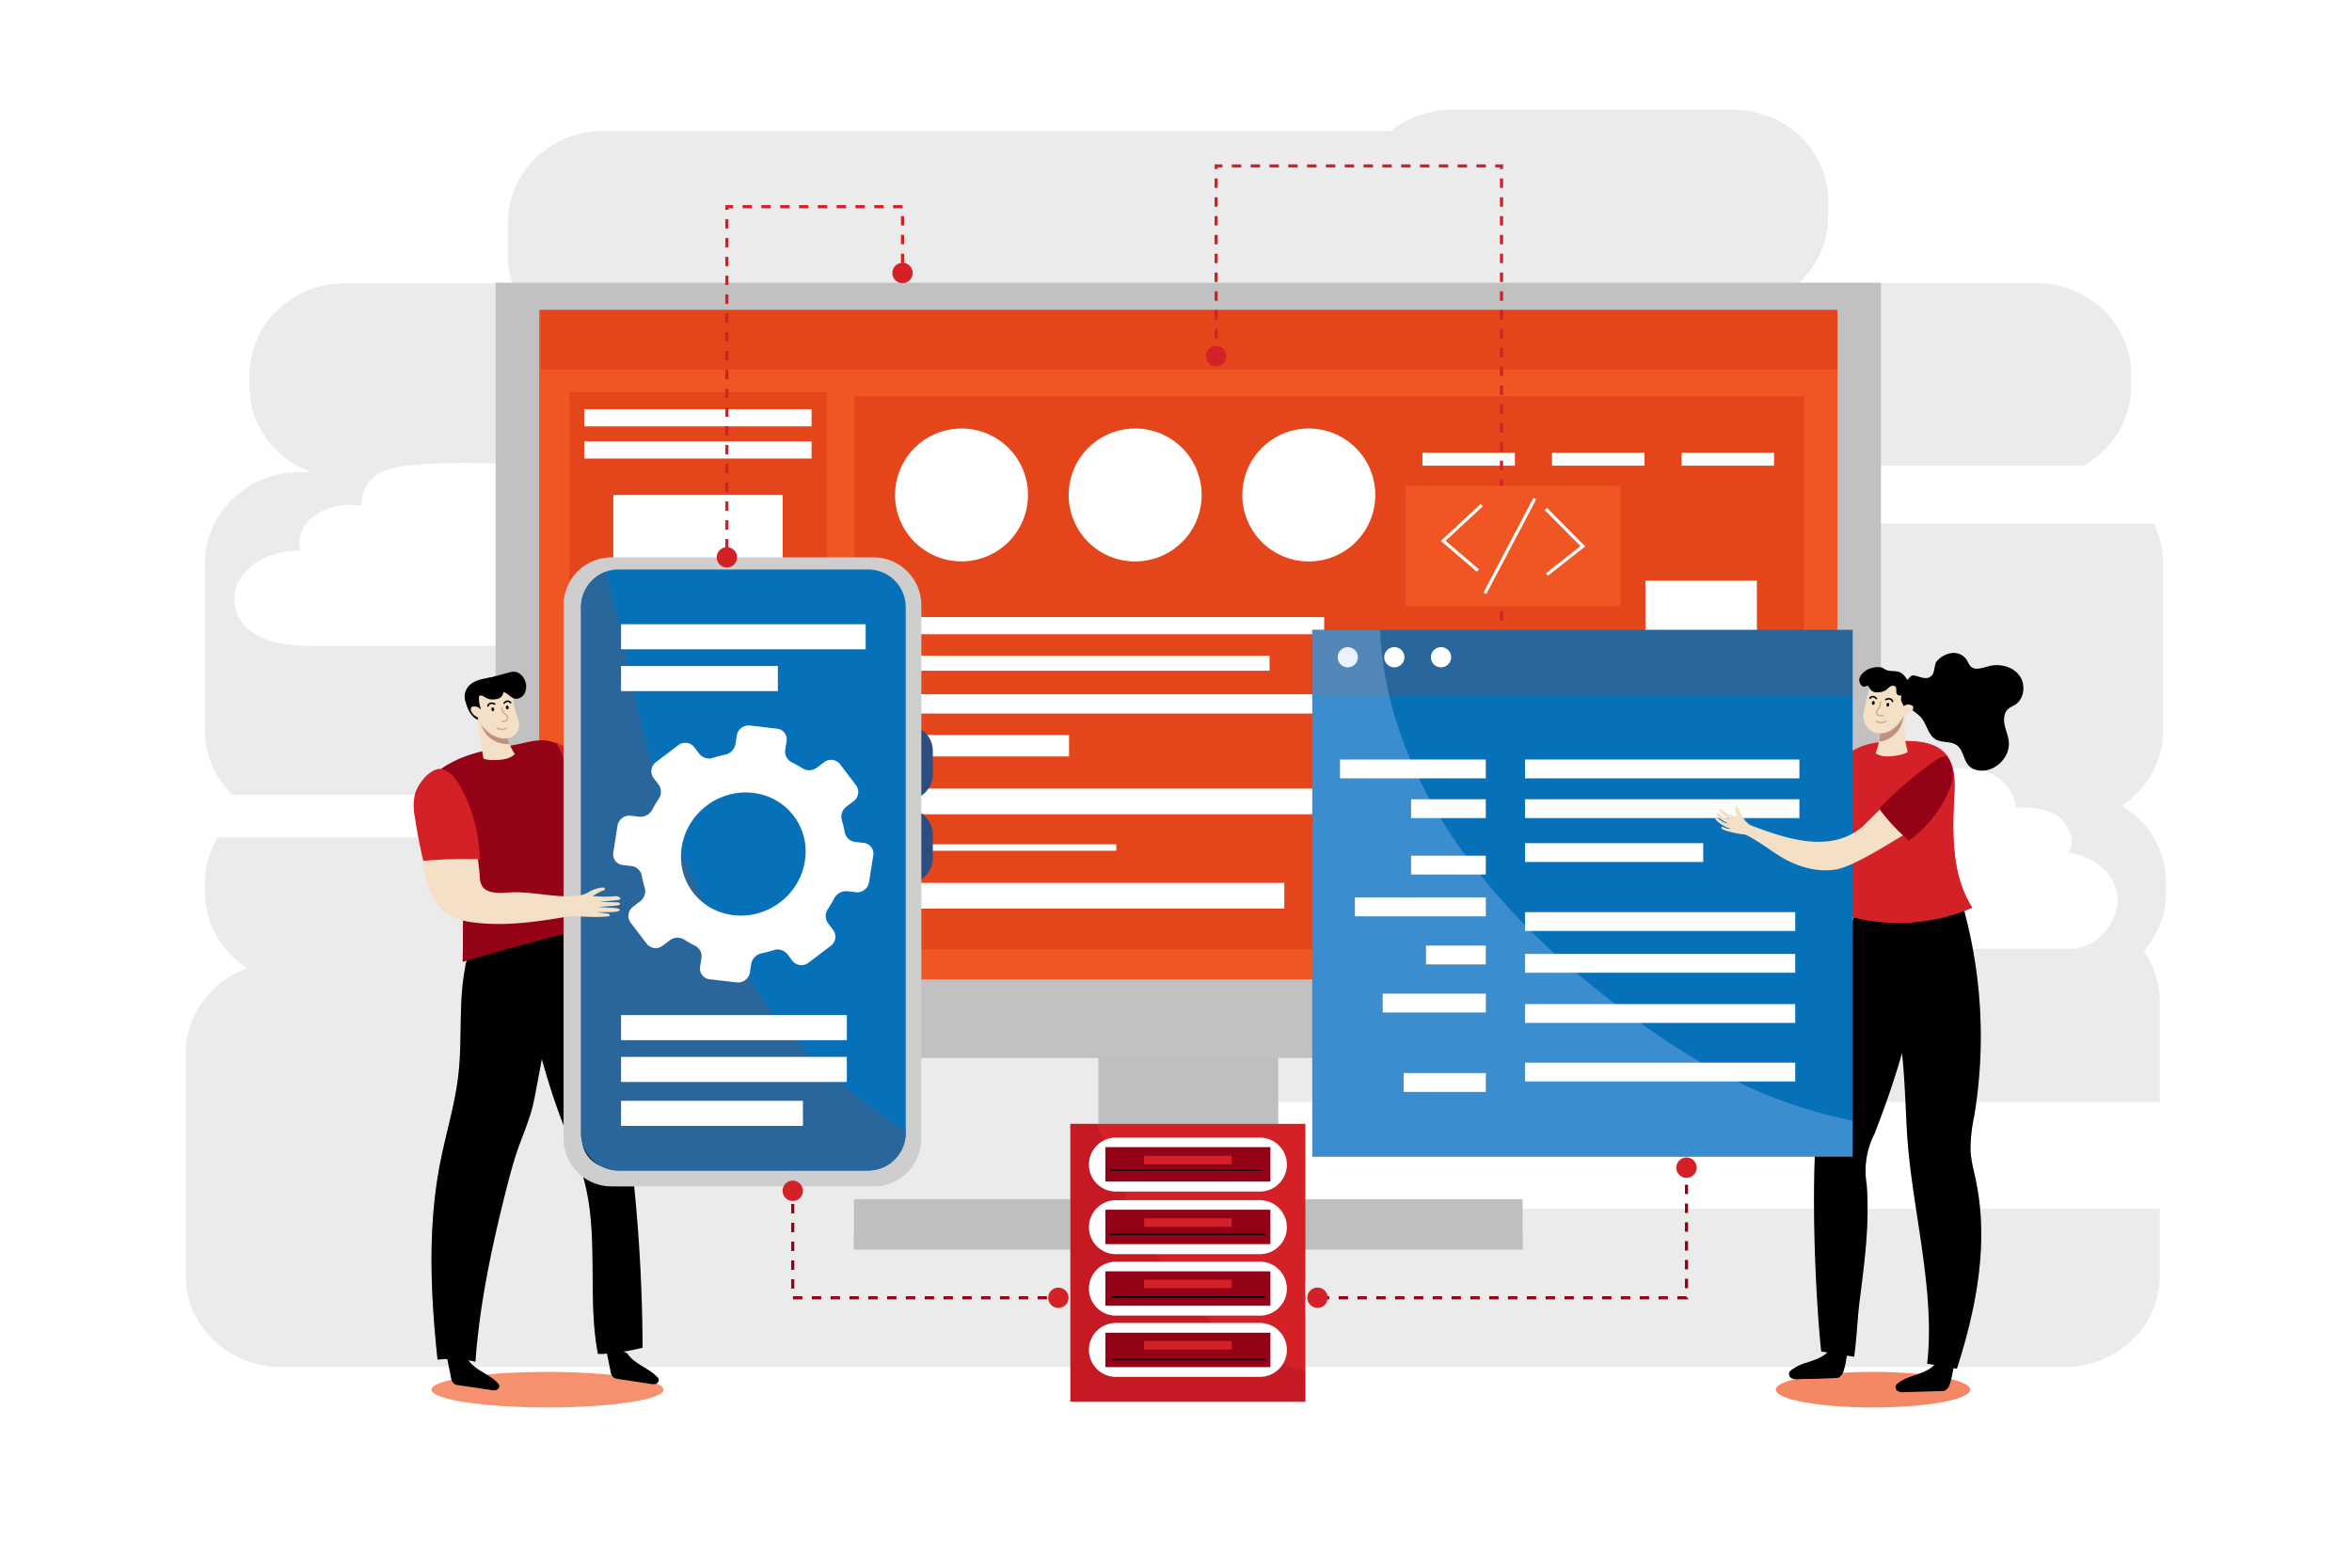 <svg xmlns="http://www.w3.org/2000/svg" viewBox="0 0 750 500"><defs><style>.cls-1{isolation:isolate;}.cls-2{fill:#fff;}.cls-3{fill:#ebebeb;}.cls-4{fill:#bfbfbf;}.cls-5{fill:#c1c1c1;}.cls-22,.cls-6,.cls-9{fill:#f05623;}.cls-7{fill:#e5451a;}.cls-26,.cls-8{fill:#b8d0ff;}.cls-9{opacity:0.65;}.cls-10,.cls-11,.cls-26{mix-blend-mode:multiply;}.cls-10{opacity:0.4;}.cls-11,.cls-26{opacity:0.3;}.cls-12{fill:#fa6e61;}.cls-13{fill:#d42027;}.cls-14,.cls-24{fill:#930217;}.cls-15{fill:#f4e0c7;}.cls-16{fill:#bf9182;}.cls-17{fill:#2d4c7f;}.cls-18{fill:#cecece;}.cls-19{fill:#0671b8;}.cls-20{fill:#28669b;}.cls-21,.cls-23,.cls-25,.cls-28{fill:none;stroke-miterlimit:10;}.cls-21{stroke:#d42027;}.cls-21,.cls-23{stroke-dasharray:3 3;}.cls-22{opacity:0.7;}.cls-23{stroke:#930217;}.cls-24{opacity:0.23;}.cls-25{stroke:#fff;}.cls-27{fill:#d2b08c;}.cls-28{stroke:#000;stroke-linecap:round;stroke-width:0.5px;}</style></defs><g class="cls-1"><g id="BACKGROUND"><rect class="cls-2" width="750" height="500"/></g><g id="OBJECTS"><path class="cls-3" d="M379.07,385.51c-9.83,0-17.8-7.61-17.8-17s8-17,17.8-17H688.73v-32a28,28,0,0,0-5.15-16.19,28.24,28.24,0,0,0,7.18-18.77v-2.91A28.79,28.79,0,0,0,676.59,257a28.75,28.75,0,0,0,13.16-24v-53.4a27.89,27.89,0,0,0-3-12.62H494a9.23,9.23,0,1,1,0-18.45H664.27a28.9,28.9,0,0,0,15.31-25.24v-3.89c0-16.09-13.66-29.13-30.51-29.13H573.54a28.42,28.42,0,0,0,9.42-21V64.13C583,48,569.3,35,552.46,35H463a31.3,31.3,0,0,0-19.59,6.8H192.46c-16.85,0-30.51,13-30.51,29.12V81.6a27.83,27.83,0,0,0,1.4,8.74H110.09c-16.85,0-30.51,13-30.51,29.13v3.89c0,12.4,8.12,23,19.55,27.18H95.85c-16.85,0-30.51,13-30.51,29.13v53.4a28.31,28.31,0,0,0,8.75,20.39H276.87a6.81,6.81,0,1,1,0,13.6H69.44a27.93,27.93,0,0,0-4.1,14.56v2.91a28.77,28.77,0,0,0,13.57,24.23c-11.5,4.17-19.67,14.79-19.67,27.23v70.88C59.24,423,72.9,436,89.75,436H658.22c16.85,0,30.51-13,30.51-29.13V385.51Z"/><path class="cls-2" d="M203.38,175.32c1.51-1.41,1.38-4.46.77-6.1-2.22-6-6.48-8.39-16.47-8.39l-1,0c-.08-6.17-6.71-11.45-11.38-11.95-13.56-1.45-42.46-2.05-51.43.8-4.49,1.43-8.55,5-8.55,11.25,0,.12,0,.24,0,.37a22.27,22.27,0,0,0-3.51-.28c-9,0-16.37,5.36-16.37,12a9,9,0,0,0,.4,2.63h-.4c-.42,0-.84,0-1.25,0h-.91a8,8,0,0,0-2.08.29c-9.41,1.44-16.48,7.59-16.48,14.94,0,8.43,7,15.07,24,15.07H204.07c9.18,0,15.24-9,15.24-15.38C219.31,182.71,212.35,176.23,203.38,175.32Z"/><path class="cls-2" d="M659.38,272c1.51-1.42,1.38-4.47.77-6.11-2.22-6-6.48-8.38-16.47-8.38h-1c-.08-6.17-6.71-11.44-11.38-11.94-13.56-1.46-42.46-2-51.43.8-4.49,1.42-8.55,5-8.55,11.25,0,.12,0,.24,0,.36a22.27,22.27,0,0,0-3.51-.28c-9,0-16.37,5.36-16.37,12a9,9,0,0,0,.4,2.64h-.4c-.42,0-.84,0-1.25,0h-.91a7.63,7.63,0,0,0-2.08.29c-9.41,1.44-16.48,7.58-16.48,14.94,0,8.43,7,15.06,24,15.06H660.07c9.18,0,15.24-9,15.24-15.37C675.31,279.38,668.35,272.9,659.38,272Z"/><rect class="cls-4" x="350.23" y="333.66" width="57.37" height="50.37"/><rect class="cls-4" x="272.31" y="382.47" width="213.22" height="16.03"/><rect class="cls-4" x="272.31" y="393.92" width="213.22" height="4.58"/><rect class="cls-5" x="158.04" y="90.18" width="441.75" height="247.23"/><rect class="cls-6" x="171.93" y="98.86" width="413.97" height="213.52"/><rect class="cls-7" x="172.41" y="98.86" width="413.5" height="19"/><rect class="cls-7" x="181.55" y="125.04" width="82.03" height="179.11"/><rect class="cls-2" x="186.33" y="130.51" width="72.46" height="5.47"/><rect class="cls-2" x="186.33" y="140.77" width="72.46" height="5.47"/><rect class="cls-2" x="186.33" y="226.22" width="72.46" height="5.47"/><rect class="cls-2" x="186.33" y="237.33" width="72.46" height="3.08"/><rect class="cls-2" x="186.33" y="243.48" width="72.46" height="3.08"/><rect class="cls-2" x="186.33" y="250.32" width="72.46" height="3.08"/><rect class="cls-2" x="195.57" y="157.86" width="54" height="54.69"/><polygon class="cls-8" points="199.97 262.9 199.97 288.09 221.72 275.5 199.97 262.9"/><polygon class="cls-8" points="227.44 262.9 227.44 288.09 249.19 275.5 227.44 262.9"/><rect class="cls-7" x="272.43" y="126.41" width="302.84" height="176.37"/><path class="cls-2" d="M327.8,157.86a21.19,21.19,0,1,1-21.19-21.19A21.19,21.19,0,0,1,327.8,157.86Z"/><path class="cls-2" d="M383.18,157.86A21.2,21.2,0,1,1,362,136.67,21.2,21.2,0,0,1,383.18,157.86Z"/><path class="cls-2" d="M438.55,157.86a21.2,21.2,0,1,1-21.19-21.19A21.19,21.19,0,0,1,438.55,157.86Z"/><rect class="cls-2" x="453.59" y="144.42" width="29.48" height="4.1"/><rect class="cls-2" x="494.9" y="144.42" width="29.48" height="4.1"/><rect class="cls-2" x="536.22" y="144.42" width="29.48" height="4.1"/><rect class="cls-2" x="285.42" y="196.82" width="136.83" height="5.47"/><rect class="cls-2" x="285.42" y="209.13" width="119.42" height="4.79"/><rect class="cls-2" x="285.42" y="221.43" width="222.86" height="6.15"/><rect class="cls-2" x="285.42" y="234.42" width="55.48" height="6.84"/><rect class="cls-2" x="285.42" y="251.51" width="153.27" height="8.2"/><rect class="cls-2" x="285.42" y="269.29" width="70.53" height="2.05"/><rect class="cls-2" x="285.42" y="281.59" width="124.12" height="8.2"/><rect class="cls-2" x="524.68" y="185.2" width="35.55" height="104.59"/><path class="cls-9" d="M211.6,443.23c0,3.13-16.57,5.67-37,5.67s-37-2.54-37-5.67,16.56-5.67,37-5.67S211.6,440.1,211.6,443.23Z"/><path d="M200,431.62c2.26,3.45,6.71,4.57,9.55,7.53a1.75,1.75,0,0,1,.49.72,1.34,1.34,0,0,1-.9,1.49,3.69,3.69,0,0,1-1.84,0l-10.43-1.59a2.93,2.93,0,0,1-1.09-.32,3.13,3.13,0,0,1-1.11-2.18c-.51-2.51-1-5-1.52-7.51a26.72,26.72,0,0,1,6.85,1.82"/><path d="M191.68,431.79l-1,0c-3.48-18.06.43-37.9-4.53-55.77-1.54-5.53-3.9-10.74-6-16.05-6.83-17.16-12.75-40.26-14.2-58.93,6.93-1.61,13.69-2,20.46-5.11,12.57,41.85,18.34,89.76,18.5,133.92a69.83,69.83,0,0,1-13.25,2"/><path class="cls-10" d="M177,331.67c5.46,8.66,8.38,18.81,11.64,28.49,7.8,23.2,7.68,48.19,7.21,71.27-1.39.16-2.79.28-4.19.36l-1,0c-3.48-18.06.43-37.9-4.53-55.77-1.54-5.53-3.9-10.74-6-16.05a184.26,184.26,0,0,1-9.92-34.5A16.22,16.22,0,0,1,177,331.67Z"/><path d="M149.17,433.57c2.26,3.45,6.71,4.58,9.55,7.53a1.75,1.75,0,0,1,.49.72,1.36,1.36,0,0,1-.9,1.49,3.69,3.69,0,0,1-1.84,0L146,441.76a2.8,2.8,0,0,1-1.09-.32,3.11,3.11,0,0,1-1.11-2.18q-.76-3.75-1.52-7.51a26.72,26.72,0,0,1,6.85,1.82"/><path d="M180.82,295.59c-2.18,9.16-9.42,50.57-10.79,56.55-1.13,4.93-3.21,9.55-4.87,14.31-1.47,4.2-2.6,8.51-3.7,12.82-4.58,18.08-8.5,36.41-9.85,55a37.49,37.49,0,0,0-12.09-.65c-2.23-21-3.19-42.38.9-63.05,1.83-9.24,4.65-18.28,5.73-27.64,1.33-11.45,0-23.19,2.2-34.5a5.38,5.38,0,0,1,4.83-5.1c9.16-2.82,18.4-5.4,27.64-7.78"/><path class="cls-11" d="M146.15,343c1.16-10,.31-20.2,1.53-30.16,3.56,8,4.55,16.09,3.55,25.07-1.65,14.77-6.84,28.86-8.2,43.68-1.05,11.4-1.67,23.17-.23,34.56.73,5.79,2.08,16,8.84,17.81l0,.38a37.49,37.49,0,0,0-12.09-.65c-2.23-21-3.19-42.38.9-63.05C142.25,361.37,145.07,352.33,146.15,343Z"/><path class="cls-12" d="M179,238.45A327.78,327.78,0,0,0,207.16,260a156.25,156.25,0,0,0,11-23.74l6.37,3.25A84.79,84.79,0,0,1,217,264.36c-1.09,2.27-2.38,4.59-4.46,5.88-4.14,2.56-9.35.12-13.56-2.32l-13.5-7.81a6.09,6.09,0,0,1-1.87-1.43,6.84,6.84,0,0,1-1.11-3.32A113.85,113.85,0,0,0,179,238.45"/><path class="cls-13" d="M178,237.06a72.54,72.54,0,0,1,17.83,13.29A3.24,3.24,0,0,1,197,252.4a3.39,3.39,0,0,1-.51,1.57l-5,9.53a1.36,1.36,0,0,1-.51.6,1.25,1.25,0,0,1-.92-.1c-5.23-2-10.82-4.19-13.9-8.86-1.94-2.95-2.64-6.53-3-10-.22-2.06-.3-4.28.76-6.05s3.71-2.73,4-2"/><path class="cls-12" d="M217.06,239.09c.6-2.2,1.36-5.46.93-7.26-.29-1.21-.53-3.41,0-4.48.13-.27.49-.54.8-.35a.68.68,0,0,1,.22.63c0,.86.8,4.28.76,3.48a25.26,25.26,0,0,0,2.3-5.62,2.64,2.64,0,0,1,.48-1.08c.27-.3.89-.67,1.2-.33s-.86,3.92-1.3,5.88l2-4.63c.16-.38.64-.84,1-.52s-.93,4.1-1.4,6.16l2.06-4.32c.27-.58,1.1-1.52,1.32-.87.41,1.18-1.1,4.06-1.85,6.21l1.59-2.6c.17-.29.59-.6.87-.33a.5.5,0,0,1,.09.51c-.86,3.76-2.2,6.55-3.7,10.58-2.08-1.18-5.55.62-7.33-1.06"/><path class="cls-14" d="M177.18,237.16c-4.24-2.31-9.11-.22-13.87.58-7.76,1.3-15.81,2.72-22.23,7.26a5.91,5.91,0,0,0-1.46,1.36,5.65,5.65,0,0,0-.73,2.87c-.58,11.66,6.75,22.25,8.39,33.8a70.66,70.66,0,0,1,.43,10.69l-.15,13q20.72-6.12,41.72-11.23c-1.06-18.15-5.43-35.93-9.78-53.59-.55-2.21-1.61-4.39-2.32-4.78"/><path class="cls-14" d="M138.89,249.23a5.56,5.56,0,0,1,.74-2.87,5.7,5.7,0,0,1,1.45-1.36c.67-.47,1.36-.91,2.07-1.31a35.39,35.39,0,0,1,4.34,4.23,30.6,30.6,0,0,1,5.24,9.38c2.59,6.87,3.81,14.15,6.15,21.09A16.93,16.93,0,0,0,161,283a5,5,0,0,0,4.2,2.18,8.46,8.46,0,0,0,4.67-2.17,38.92,38.92,0,0,0,4.08-3.83c1.28-1.42,2.39-3,3.59-4.45.55-.69,1.23-1.24,1.75-2a16.41,16.41,0,0,0,1.19-2.37,16.85,16.85,0,0,0,1.26-5.75,36.56,36.56,0,0,0,0-6.19,100.51,100.51,0,0,0-1.6-11.84,26.25,26.25,0,0,0-3.67-9.79c.24.11.47.21.7.34.71.39,1.77,2.57,2.32,4.78,4.35,17.66,8.72,35.44,9.78,53.59q-21,5.1-41.72,11.23l.15-13a69.38,69.38,0,0,0-.43-10.69c-1.64-11.55-9-22.14-8.39-33.8"/><path class="cls-14" d="M175.05,257.35c-1.43,3.85-1,8.18-2.21,12.09-1.34,4.18-4.54,7.51-8,10.22"/><path class="cls-14" d="M169.56,249.5a45.89,45.89,0,0,1-1.28,10.79,15.43,15.43,0,0,1-6,8.83"/><path class="cls-15" d="M161.31,233a18,18,0,0,0,2.86,7.51c-1.58,1.57-4,1.86-6.3,1.9a12.57,12.57,0,0,1-3.3-.29.74.74,0,0,1-.33-.17.69.69,0,0,1-.14-.34q-1.23-7.15-2.27-14.33c2.28.39,4.64-.33,6.94,0a1.38,1.38,0,0,1,.63.2,1.41,1.41,0,0,1,.46.64,18.71,18.71,0,0,1,1.45,4.91"/><path class="cls-16" d="M155.41,234.56c-1.93-2-2.25-4.92-3.57-7.29,2.28.39,4.63-.33,6.93,0a1.38,1.38,0,0,1,.63.2,1.41,1.41,0,0,1,.46.64,18.71,18.71,0,0,1,1.45,4.91,18.33,18.33,0,0,0,1.17,4.31,9.14,9.14,0,0,1-7.07-2.74"/><path class="cls-15" d="M163.18,221.06c.51,1.64.56,3.38,1,5,.6,2.26,1.93,4.61,1.07,6.78a4.87,4.87,0,0,1-4.72,2.7,8.65,8.65,0,0,1-5.2-2.37,13.21,13.21,0,0,1-4.43-9.7,3.45,3.45,0,0,1,1.43-3.26,11.4,11.4,0,0,1,4.88-2c2.69-.55,5.46,1.2,6,2.84"/><path d="M157.93,216.17a5.25,5.25,0,0,1,4.65,4,.63.63,0,0,1,0,.45c-.16.25-.54.21-.81.09a1.3,1.3,0,0,0-.84-.22c-.47.12-.5.75-.66,1.19a2.61,2.61,0,0,1-2.18,1.31,4.79,4.79,0,0,1-2.63-.19c-.55-.24-1-.64-1.59-.84a1.31,1.31,0,0,0-1.6.41c-.35.65.28,1.47,0,2.16a1.39,1.39,0,0,1-1.24.74,2.74,2.74,0,0,1-2.35-1.29,3.82,3.82,0,0,1-.45-2.65,5.15,5.15,0,0,1,1.29-2.58c1.58-1.71,4.09-2.2,6.43-2.59.92-.15,1.95-.28,2,0"/><path d="M155.61,216.28l6.6-1.76a5.64,5.64,0,0,1,1.86-.28,3.73,3.73,0,0,1,2.26,1.16,5.08,5.08,0,0,1,1.17,5.23,3.16,3.16,0,0,1-3,2.24c-1.42-.12-2.33-1.47-3.62-2.06a1.05,1.05,0,0,0-.88-.07,2.1,2.1,0,0,0-.37.36,1.79,1.79,0,0,1-1.59.43,2.86,2.86,0,0,1-1.47-.81,4.1,4.1,0,0,1-1-4.44"/><path d="M152.88,221.2a8.63,8.63,0,0,0,.26,4.25,2.09,2.09,0,0,1,.14.56,1.87,1.87,0,0,1-.12.65c-.29,1-.57,1.94-.86,2.91-1.77-.86-3.23-2.85-4-6.47-.13-.63,0-.73.28-1.31.49-.95,1.72-1.2,2.8-1.28a2.15,2.15,0,0,1,1,.12c.32.15.56.51.49.57"/><path class="cls-15" d="M153.24,226.26a2.45,2.45,0,0,0-2.49-.89c-1.61.39,0,3.38,2.7,3.76a.79.79,0,0,0,1-1.19,3.54,3.54,0,0,0-1.19-1.68"/><path class="cls-17" d="M262.09,231.3h27.14a8.23,8.23,0,0,1,8.23,8.23v7.4a8.22,8.22,0,0,1-8.22,8.22H262.09a8.23,8.23,0,0,1-8.23-8.23v-7.4A8.23,8.23,0,0,1,262.09,231.3Z"/><path class="cls-17" d="M262.09,258h27.14a8.23,8.23,0,0,1,8.23,8.23v7.4a8.22,8.22,0,0,1-8.22,8.22H262.09a8.23,8.23,0,0,1-8.23-8.23v-7.4A8.23,8.23,0,0,1,262.09,258Z"/><path class="cls-18" d="M179.71,363.11V193A15.3,15.3,0,0,1,195,177.76h83.53A15.3,15.3,0,0,1,293.8,193V363.11a15.29,15.29,0,0,1-15.28,15.28H195A15.29,15.29,0,0,1,179.71,363.11ZM195,183.63a9.43,9.43,0,0,0-9.42,9.41V363.11a9.44,9.44,0,0,0,9.42,9.42h83.53a9.44,9.44,0,0,0,9.42-9.42V193a9.43,9.43,0,0,0-9.42-9.41Z"/><path class="cls-19" d="M185.26,361.17a12,12,0,0,0,11.81,12.16H277a12,12,0,0,0,11.81-12.16V193.78A12,12,0,0,0,277,181.63H197.07a12,12,0,0,0-11.81,12.15Z"/><path class="cls-20" d="M286.68,359.31a162.56,162.56,0,0,1-24.05-18.76c-15.36-14.1-27.52-32.7-37-51.16C215.78,270.1,209,249.83,204,228.78c-2.63-11.07-5-22.22-7.48-33.32-1-4.31-2.48-8.7-3.37-13.12a12.14,12.14,0,0,0-7.85,11.44V361.17a12,12,0,0,0,11.81,12.16H277a12,12,0,0,0,11.81-12.16v-.62C288.09,360.15,287.37,359.74,286.68,359.31Z"/><path class="cls-15" d="M142.1,249.43c5.28,3.11,7.27,9,8.49,14.46A114.27,114.27,0,0,1,153,279.58a6.16,6.16,0,0,0,.81,3.14c1.54,2.26,5.24,2.17,8.25,1.95,7.32-.54,14.23,1.69,21.92,1.12a10.46,10.46,0,0,0-1.26,6.26c-10.3,1.74-20.83,3.49-31.21,2.21a21.76,21.76,0,0,1-8.19-2.37c-5.24-3.05-7-9-8-14.43a117.1,117.1,0,0,1-1.82-17.6c-.08-2.76,0-5.7,1.79-8s5.72-3.12,6.86-2.45"/><path class="cls-13" d="M140.7,245.3c3.11.71,5.1,3.56,6.51,6.28A50.93,50.93,0,0,1,153,274.06a139.29,139.29,0,0,0-18,.51c-1.13-4.62-2-9.3-2.72-14a17.17,17.17,0,0,1,.08-7.45,13.73,13.73,0,0,1,2.32-4.24c1.8-2.36,4.42-4,6.11-3.58"/><path class="cls-15" d="M182.5,285.86c2.46-.21,3.58-.38,5.23-1.34a10.59,10.59,0,0,1,4.52-1.48c.33,0,.74.24.66.56s-.32.32-.54.39c-.88.28-4,2.08-3.23,1.78a33.63,33.63,0,0,0,6.58.09,3.19,3.19,0,0,1,1.27.05c.41.12,1,.53.81.89s-4.3.56-6.46.84l5.46.14c.44,0,1.1.27.91.67-.24.55-4.51.56-6.77.84l5.17.32c.69,0,2,.42,1.39.82-1,.73-4.53.41-7,.49l3.25.47c.36.05.84.3.67.63-.08.17-.3.21-.48.23-4.13.51-7.77-.06-12.42,0,.39-2.13,0-4.33,1-6.39"/><polyline class="cls-21" points="231.79 180.92 231.79 65.92 287.8 65.92 287.8 90.47"/><circle class="cls-13" cx="287.79" cy="87.07" r="3.25"/><circle class="cls-13" cx="231.79" cy="177.76" r="3.25"/><path class="cls-22" d="M628.26,443.23c0,3.13-13.88,5.67-31,5.67s-31-2.54-31-5.67,13.88-5.67,31-5.67S628.26,440.1,628.26,443.23Z"/><polyline class="cls-21" points="478.8 203.92 478.8 52.92 387.8 52.92 387.8 113.35"/><polyline class="cls-23" points="252.79 377.99 252.79 413.92 537.79 413.92 537.79 364.92"/><circle class="cls-13" cx="537.79" cy="372.42" r="3.25"/><rect class="cls-13" x="341.32" y="358.45" width="74.94" height="88.63"/><path class="cls-24" d="M382.67,418.26c-16-16.59-25-38.47-32.86-59.81h-8.48v88.63h74.94V437.3A70,70,0,0,1,382.67,418.26Z"/><rect class="cls-6" x="448.14" y="154.93" width="68.67" height="38.43"/><polyline class="cls-25" points="472.49 161.11 460.21 172.5 471.25 181.96"/><polyline class="cls-25" points="492.94 162.34 504.73 174.23 493.3 183.22"/><line class="cls-25" x1="489.39" y1="159.06" x2="473.51" y2="189.23"/><path d="M583.19,430.82c-3,3.51-8.49,3.36-12,6.24a2.13,2.13,0,0,0-.63.74,1.5,1.5,0,0,0,.79,1.76,4.15,4.15,0,0,0,2,.29l11.76-.36a3.13,3.13,0,0,0,1.25-.21,3.51,3.51,0,0,0,1.52-2.26c.89-2.7.94-5,1.84-7.75-2.61.06-3.94.78-6.54,1.55"/><path d="M570.53,437.8a2.13,2.13,0,0,1,.63-.74,15.75,15.75,0,0,1,4.89-2.42,4,4,0,0,0,3.25,1.79c.91.08,1.83.07,2.74.1a11.36,11.36,0,0,0,2.73-.22,9.32,9.32,0,0,0,3.77-1.82,24.18,24.18,0,0,1-.65,2.53,3.51,3.51,0,0,1-1.52,2.26,3.13,3.13,0,0,1-1.25.21l-11.76.36a4.15,4.15,0,0,1-2-.29,1.5,1.5,0,0,1-.79-1.76"/><path d="M611.29,292.19c3.62,20.88-5.91,49.67-13.56,69.44a25.94,25.94,0,0,0-2.49,16.14c.93,12.4-.59,24.11-2.17,36.45-.89,6.9-.82,10.7-1.82,18.49-1.9-.29-10.78-1.78-10.49-1.59-.93-7.35-4.3-51.42-.68-80.75a442,442,0,0,1,9.25-50.11c.16-.64,1.5-8.45,2.24-8.39,4.33.38,9.49.14,12.4.32Z"/><path class="cls-11" d="M597.73,361.63a267.88,267.88,0,0,0,11-34.19,17.8,17.8,0,0,0-1.57,1.67A51.35,51.35,0,0,0,600.63,340c-4.11,8.68-8.65,17.87-10.44,27.37-2,10.67-.48,21.71-.13,32.47s-.91,21.55-1.81,32.35l3,.48c1-7.79.93-11.59,1.82-18.49,1.58-12.34,3.1-24.05,2.17-36.45a25.94,25.94,0,0,1,2.49-16.14Z"/><path d="M617.12,435c-3,3.51-8.48,3.36-12,6.24a1.93,1.93,0,0,0-.62.74,1.48,1.48,0,0,0,.79,1.76,4,4,0,0,0,2,.28l11.76-.35a3.13,3.13,0,0,0,1.25-.21,3.51,3.51,0,0,0,1.52-2.27c.89-2.69.95-5,1.84-7.74-2.61.05-3.94.78-6.54,1.55"/><path d="M625.29,286.77a154.67,154.67,0,0,1,4.22,69.29,50.69,50.69,0,0,0-1.16,10.75c.15,3.43,1.11,6.77,1.8,10.13,4,19.78.05,40.37-6.15,59.59-2.84-.49-6.63-1.11-9.47-1.59,2.7-23.36-5-50-6.42-73.44-.48-8-.78-20.06-1.91-28-2.86-20-2.11-24.69-2.23-41.65a105.37,105.37,0,0,0,21.32-5.1"/><path class="cls-11" d="M630.15,376.94c-.69-3.36-1.65-6.7-1.8-10.13a50.69,50.69,0,0,1,1.16-10.75,154.67,154.67,0,0,0-4.22-69.29c-2,.76-4.75,1.6-7.71,2.39,6,9.86,6.56,22.95,7,34,.34,8.83,0,17.55-.4,26.37-.5,10.32.48,20,2,30.24,1.39,9.12,1.68,17.53-.06,26.61-1.26,6.58-2,13.24-3.21,19.82A86.36,86.36,0,0,1,620.6,436l3.4.57C630.2,417.31,634.19,396.72,630.15,376.94Z"/><path class="cls-13" d="M606.57,236.27c4.85.09,10.27.42,13.58,3.91s3.26,8.92,3,13.74c-.63,12.19-.83,25.22,5.74,35.58a59.86,59.86,0,0,1-41.15,2.17c1.26-8.38,2.27-17,.34-25.26C586.36,259,582.37,251,586,244.24c2-3.61,5.87-5.9,9.91-6.92s8.28-.9,10.64-1"/><path class="cls-13" d="M589.48,280.52a22.57,22.57,0,0,0,2.47.11,21.71,21.71,0,0,0,2.4-.36,37.37,37.37,0,0,0,4.31-.87,20,20,0,0,0,11.77-10.52c2.67-5.53,3.19-11.54,3.12-17.59-.07-5.12-.92-10.43-3.6-14.89,3.84.28,7.65,1.09,10.2,3.78,3.34,3.53,3.26,8.92,3,13.74-.63,12.19-.83,25.22,5.74,35.58a59.86,59.86,0,0,1-41.15,2.17c.55-3.7,1.06-7.45,1.29-11.19l.43,0"/><path class="cls-13" d="M605.79,261.25a22.79,22.79,0,0,1-14.09-15.13"/><path class="cls-13" d="M598.06,263a21.07,21.07,0,0,1-7.15-8.8"/><path d="M606.23,222.54c.91,3,4.55,4.06,6.5,6.48,1.74,2.17,2.16,5.47,4.59,6.83,2,1.14,4.76.48,6.64,1.83,2.15,1.53,2.13,4.87,4,6.69a5.64,5.64,0,0,0,3.32,1.39c5,.52,9.82-4.33,9.27-9.33-.21-1.83-1-3.54-1.35-5.35s-.13-3.93,1.29-5.09a17.87,17.87,0,0,1,2-1.15c3.07-1.87,3.56-6.59,1.4-9.45s-6.25-3.83-9.72-2.91c-2,.52-4.42,1.48-5.84,0a10.52,10.52,0,0,1-1.16-2,5,5,0,0,0-4.77-2.2,7.83,7.83,0,0,0-4.78,2.58c-.85.91-.68,3.6-1.54,4.52-2,2.16-4.84-.35-6.39.11-1,.29-4.14,4.93-3.48,7.07"/><path class="cls-15" d="M599.51,232a19.28,19.28,0,0,1-1.44,8.22c1.86,1.31,4.35,1.15,6.6.78a11.94,11.94,0,0,0,3.23-.91.73.73,0,0,0,.3-.22.51.51,0,0,0,.06-.38c-1.27-4.63-1.17-9-.33-14.53-2.19.83-4.74,0-7,.68a1.46,1.46,0,0,0-.59.31,1.55,1.55,0,0,0-.33.75,19.59,19.59,0,0,0-.53,5.3"/><path class="cls-16" d="M605.66,232.48c1.54-2.45,1.32-5.45,2.19-8.13-2.18.83-4.66.52-6.89,1.25a1.46,1.46,0,0,0-.59.31,1.55,1.55,0,0,0-.33.75,19.59,19.59,0,0,0-.53,5.3,19.44,19.44,0,0,1-.36,4.63,9.16,9.16,0,0,0,6.51-4.11"/><path class="cls-15" d="M596.16,219.27c-.44,1.72-.88,3.24-1.25,5-.51,2.38-1.2,4.19-.24,6.42a5.14,5.14,0,0,0,4.83,3.24,7.38,7.38,0,0,0,5.1-2.28,13.88,13.88,0,0,0,4.06-10.25,3.65,3.65,0,0,0-1.59-3.34,11.3,11.3,0,0,0-5-1.93c-2.74-.48-5.46,1.45-5.91,3.17"/><path d="M595.67,213.44c-2.41,1.45-3.46,3.06-2.33,4.88.73,1.19,1.81.39,2.17.43s.63.67.87,1.1a2.62,2.62,0,0,0,2.41.94,4.67,4.67,0,0,0,2.57-.68c.5-.35.9-.84,1.42-1.15a1.33,1.33,0,0,1,1.68.12c.46.61,0,1.56.39,2.22a1.35,1.35,0,0,0,1.36.52,2.72,2.72,0,0,0,2.1-1.74,4.09,4.09,0,0,0,0-2.8,5.4,5.4,0,0,0-1.75-2.41c-1.89-1.46-3.85-.23-5.81-1.6-1.63-1.15-4.77,0-5,.17"/><path d="M605.7,218.33a9.4,9.4,0,0,1,.52,4.4,2,2,0,0,0,0,.6,2.24,2.24,0,0,0,.23.64c.47.94.94,1.88,1.4,2.82,1.6-1.2,3.76-2.84,3.06-6.35a6.79,6.79,0,0,0-.78-2.31c-1.91-2.59-3.74-.69-4-.48s-.47.63-.38.68"/><path class="cls-15" d="M607,225.26a2.46,2.46,0,0,1,2.67-.26c1.46.82-.89,3.41-3.66,3.09-.39-.05-.83-.21-.93-.59a1.08,1.08,0,0,1,.3-.87,3.61,3.61,0,0,1,1.62-1.37"/><rect class="cls-19" x="418.46" y="200.92" width="172.31" height="168"/><rect class="cls-20" x="418.46" y="200.92" width="172.25" height="20.87"/><path class="cls-2" d="M433,209.61a3.22,3.22,0,1,1-3.22-3.21A3.21,3.21,0,0,1,433,209.61Z"/><path class="cls-2" d="M447.84,209.61a3.22,3.22,0,1,1-3.22-3.21A3.21,3.21,0,0,1,447.84,209.61Z"/><path class="cls-2" d="M462.73,209.61a3.22,3.22,0,1,1-3.22-3.21A3.21,3.21,0,0,1,462.73,209.61Z"/><path class="cls-26" d="M563.71,349.36c-21.87-8.93-41.09-22.55-59.19-37.56-33.45-27.75-62.47-66.06-64.44-110.88H418.46v168H590.77v-11.5A157.52,157.52,0,0,1,563.71,349.36Z"/><path d="M597.8,224.26c0,.32-.3.55-.54.51a.54.54,0,0,1-.34-.66c.05-.33.3-.56.54-.52A.55.55,0,0,1,597.8,224.26Z"/><path d="M602.43,224.85c-.06.32-.3.55-.54.51a.53.53,0,0,1-.34-.66c.05-.32.29-.55.54-.51S602.48,224.52,602.43,224.85Z"/><path d="M596.48,222.83a1.46,1.46,0,0,1,.42-.32.6.6,0,0,1,.43-.06,1.25,1.25,0,0,1,.78.47.26.26,0,0,0,.34.09.25.25,0,0,0,.09-.34,1.72,1.72,0,0,0-1.11-.71,1.18,1.18,0,0,0-.72.08,2.29,2.29,0,0,0-.59.43c-.22.24.13.59.36.36Z"/><path d="M601.47,223.35a1.5,1.5,0,0,1,1.11-.23,1,1,0,0,1,.67.67c.07.31.56.18.48-.13a1.39,1.39,0,0,0-1-1,2,2,0,0,0-1.53.27.25.25,0,0,0,.25.43Z"/><path class="cls-27" d="M599.35,224a2.43,2.43,0,0,1-.35,1.6,4,4,0,0,0-.83,1.49,1.21,1.21,0,0,0,.64,1.21,2.72,2.72,0,0,0,1.69.19c.32,0,.32-.54,0-.5a2.15,2.15,0,0,1-1.52-.17c-.43-.3-.35-.79-.1-1.19a8.16,8.16,0,0,0,.8-1.29,3,3,0,0,0,.15-1.48c0-.31-.52-.18-.48.14Z"/><path class="cls-27" d="M598.29,230.33a3.19,3.19,0,0,0,3.24-.12c.26-.18,0-.61-.25-.43a2.69,2.69,0,0,1-2.74.12.25.25,0,0,0-.25.43Z"/><rect class="cls-2" x="198.04" y="199.09" width="78" height="8"/><rect class="cls-2" x="198.04" y="212.42" width="50" height="8"/><rect class="cls-2" x="198.04" y="323.75" width="72" height="8"/><rect class="cls-2" x="198.04" y="337.09" width="72" height="8"/><rect class="cls-2" x="198.04" y="351.09" width="58" height="8"/><path class="cls-2" d="M273,250.49l-5.13-6.76a3.65,3.65,0,0,0-5.12-.6l-2.2,1.66a4.09,4.09,0,0,1-4.69.24,33.59,33.59,0,0,0-3.35-1.88,3.82,3.82,0,0,1-2.1-4.08l.41-2.67a3.44,3.44,0,0,0-3.05-4l-8.62-1a3.81,3.81,0,0,0-4.19,3.17l-.42,2.66a4.26,4.26,0,0,1-3.29,3.46,34.86,34.86,0,0,0-3.82,1,4,4,0,0,1-4.45-1.29l-1.6-2.11a3.65,3.65,0,0,0-5.11-.6l-7.06,5.35a3.63,3.63,0,0,0-.81,5.08l1.6,2.1a4,4,0,0,1,0,4.64,35.26,35.26,0,0,0-2,3.38,4.21,4.21,0,0,1-4.21,2.23l-2.68-.31a3.83,3.83,0,0,0-4.2,3.18l-1.35,8.56a3.46,3.46,0,0,0,3.05,4l2.68.31a3.82,3.82,0,0,1,3.37,3.13,30.45,30.45,0,0,0,.92,3.71,4.12,4.12,0,0,1-1.5,4.46l-2.2,1.66a3.64,3.64,0,0,0-.8,5.08l5.14,6.76a3.64,3.64,0,0,0,5.12.59l2.2-1.65a4.05,4.05,0,0,1,4.69-.24,32.36,32.36,0,0,0,3.34,1.88,3.81,3.81,0,0,1,2.1,4.08l-.43,2.66a3.47,3.47,0,0,0,3.06,4l8.63,1a3.83,3.83,0,0,0,4.19-3.17l.42-2.66a4.25,4.25,0,0,1,3.29-3.45,37.08,37.08,0,0,0,3.81-1,4,4,0,0,1,4.46,1.3l1.59,2.1a3.67,3.67,0,0,0,5.13.59l7.05-5.34a3.62,3.62,0,0,0,.8-5.09l-1.58-2.1a3.9,3.9,0,0,1-.07-4.62,35.83,35.83,0,0,0,2-3.39,4.26,4.26,0,0,1,4.22-2.23l2.69.3a3.82,3.82,0,0,0,4.18-3.17l1.36-8.56a3.45,3.45,0,0,0-3.05-4l-2.69-.31a3.84,3.84,0,0,1-3.36-3.13,32.36,32.36,0,0,0-.91-3.71,4.07,4.07,0,0,1,1.49-4.46l2.2-1.66A3.63,3.63,0,0,0,273,250.49Zm-23,36.26c-9.34,8.26-23.52,6.61-29.95-3.47-5.07-7.93-3.34-18.77,4-25.27,9.33-8.24,23.5-6.59,29.94,3.5C259.07,269.43,257.35,280.27,250,286.75Z"/><circle class="cls-13" cx="252.79" cy="379.8" r="3.25"/><circle class="cls-13" cx="337.49" cy="413.92" r="3.25"/><circle class="cls-13" cx="387.79" cy="113.59" r="3.25"/><path d="M161.32,225.7c.05.33.3.56.54.52s.39-.34.34-.67-.3-.55-.54-.51A.54.54,0,0,0,161.32,225.7Z"/><path d="M156.69,226.3c.06.32.3.55.54.51a.53.53,0,0,0,.34-.66c0-.33-.29-.56-.54-.52S156.64,226,156.69,226.3Z"/><path d="M163,223.92a2.1,2.1,0,0,0-.57-.42,1.12,1.12,0,0,0-.74-.09,1.75,1.75,0,0,0-1.11.7.25.25,0,1,0,.43.25,1.3,1.3,0,0,1,.78-.47.72.72,0,0,1,.41.05,1.48,1.48,0,0,1,.44.34c.23.23.58-.12.36-.36Z"/><path d="M157.9,224.37a2,2,0,0,0-1.53-.28,1.43,1.43,0,0,0-1,1,.25.25,0,0,0,.48.14.91.91,0,0,1,.67-.67,1.46,1.46,0,0,1,1.11.23.25.25,0,0,0,.25-.43Z"/><path class="cls-27" d="M159.74,225.76a3.1,3.1,0,0,0,.46,1.38,6.7,6.7,0,0,0,1.06,1.07c.34.34.55.8.19,1.2a2,2,0,0,1-1.4.5c-.32,0-.32.54,0,.5a2.79,2.79,0,0,0,1.59-.49,1.22,1.22,0,0,0,.44-1.36c-.2-.56-.69-.86-1.1-1.25a2.52,2.52,0,0,1-.74-1.55c0-.32-.52-.32-.5,0Z"/><path class="cls-27" d="M161.36,232.06a2.67,2.67,0,0,1-2.73-.11c-.27-.18-.52.25-.26.43a3.18,3.18,0,0,0,3.25.11c.28-.15,0-.58-.26-.43Z"/><rect class="cls-2" x="486.29" y="242.25" width="87.5" height="6"/><rect class="cls-2" x="486.29" y="254.92" width="87.5" height="6"/><rect class="cls-2" x="486.29" y="268.92" width="56.83" height="6"/><rect class="cls-2" x="486.29" y="290.92" width="86.17" height="6"/><rect class="cls-2" x="486.29" y="304.25" width="86.17" height="6"/><rect class="cls-2" x="486.29" y="320.25" width="86.17" height="6"/><rect class="cls-2" x="486.29" y="338.92" width="86.17" height="6"/><rect class="cls-2" x="449.96" y="272.92" width="23.83" height="6"/><rect class="cls-2" x="449.96" y="254.92" width="23.83" height="6"/><rect class="cls-2" x="427.3" y="242.25" width="46.5" height="6"/><rect class="cls-2" x="432.05" y="286.25" width="41.75" height="6"/><rect class="cls-2" x="454.71" y="301.59" width="19.08" height="6"/><rect class="cls-2" x="440.92" y="316.92" width="32.88" height="6"/><rect class="cls-2" x="447.59" y="342.25" width="26.21" height="6"/><path class="cls-15" d="M610.16,264.48c-7.45,4.27-18.95,11.93-24.88,12.86a22.81,22.81,0,0,1-9.15-.55c-8.31-2.13-12.08-6.87-19.75-10.73,1.54-1.82.6-.7,1.47-2.93,7.34,2.38,25.72,11.07,37.2-.59,9.08-9.21,10-9.23,16.94-12.25,1.51-.66,4.93-1.75,6.4-1s5,7.64-8.23,15.22"/><path class="cls-15" d="M557.14,266.2a27.66,27.66,0,0,1-6.52-1.19c-.67-.24-1.59-.41-1.79-1.09.34-.4.46-.11,1.38.14a3.15,3.15,0,0,0,1.67.23,10.27,10.27,0,0,1-5-3.13,1,1,0,0,1,1-.07,4.22,4.22,0,0,1,.87.6,5.25,5.25,0,0,0,2.49,1c-1.58-.75-3.27-1.62-4-3.21a.67.67,0,0,1,.77-.16,2.19,2.19,0,0,1,.68.49,7,7,0,0,0,2.76,1.46,9.78,9.78,0,0,1-3.42-3.13c.34-.38.95,0,1.34.31a8.09,8.09,0,0,0,3.3,1.74c.17,0,1,.34,1.14.2s-.45-1.64-.52-2.22.18-1.16.7-1.22c1,2.57,2.26,5.37,4.75,6.59a22,22,0,0,0-1.65,2.65"/><path class="cls-14" d="M620.65,241.19l-.37,0a8.84,8.84,0,0,0-3.83,1.86,124.35,124.35,0,0,0-16.59,14.16,1.26,1.26,0,0,0-.4.62,1.29,1.29,0,0,0,.35.87,56.93,56.93,0,0,0,8.91,9.38,38.47,38.47,0,0,0,12.57-15.45,16.25,16.25,0,0,0,1.32-4.16,10.47,10.47,0,0,0-1.67-7Z"/><path class="cls-2" d="M410.35,391.39a8.6,8.6,0,0,1-8.61,8.61h-45.9a8.6,8.6,0,0,1-8.6-8.61h0a8.6,8.6,0,0,1,8.6-8.6h45.9a8.6,8.6,0,0,1,8.61,8.6Z"/><path class="cls-2" d="M410.35,411a8.61,8.61,0,0,1-8.61,8.61h-45.9a8.61,8.61,0,0,1-8.6-8.61h0a8.61,8.61,0,0,1,8.6-8.61h45.9a8.61,8.61,0,0,1,8.61,8.61Z"/><path class="cls-2" d="M410.35,430.54a8.61,8.61,0,0,1-8.61,8.61h-45.9a8.61,8.61,0,0,1-8.6-8.61h0a8.6,8.6,0,0,1,8.6-8.6h45.9a8.6,8.6,0,0,1,8.61,8.6Z"/><rect class="cls-14" x="352.47" y="385.83" width="52.64" height="10.97"/><rect class="cls-14" x="352.47" y="405.48" width="52.64" height="10.97"/><rect class="cls-14" x="352.47" y="425.06" width="52.64" height="10.97"/><rect class="cls-13" x="364.83" y="388.57" width="27.93" height="2.71"/><path class="cls-2" d="M410.35,371.44a8.6,8.6,0,0,1-8.61,8.6h-45.9a8.61,8.61,0,0,1-8.61-8.6h0a8.61,8.61,0,0,1,8.61-8.61h45.9a8.6,8.6,0,0,1,8.61,8.61Z"/><rect class="cls-14" x="352.47" y="365.87" width="52.64" height="10.97"/><rect class="cls-13" x="364.83" y="368.61" width="27.93" height="2.71"/><rect class="cls-13" x="364.83" y="408.15" width="27.93" height="2.7"/><rect class="cls-13" x="364.83" y="427.72" width="27.93" height="2.7"/><line class="cls-28" x1="354.19" y1="373.19" x2="402.13" y2="373.19"/><line class="cls-28" x1="353.92" y1="393.69" x2="403.19" y2="393.69"/><line class="cls-28" x1="354.46" y1="413.66" x2="403.19" y2="413.66"/><line class="cls-28" x1="354.99" y1="433.64" x2="403.19" y2="433.64"/><rect class="cls-3" x="416.27" y="409" width="3.86" height="9.81"/><circle class="cls-13" cx="420.13" cy="413.9" r="3.25"/></g></g></svg>